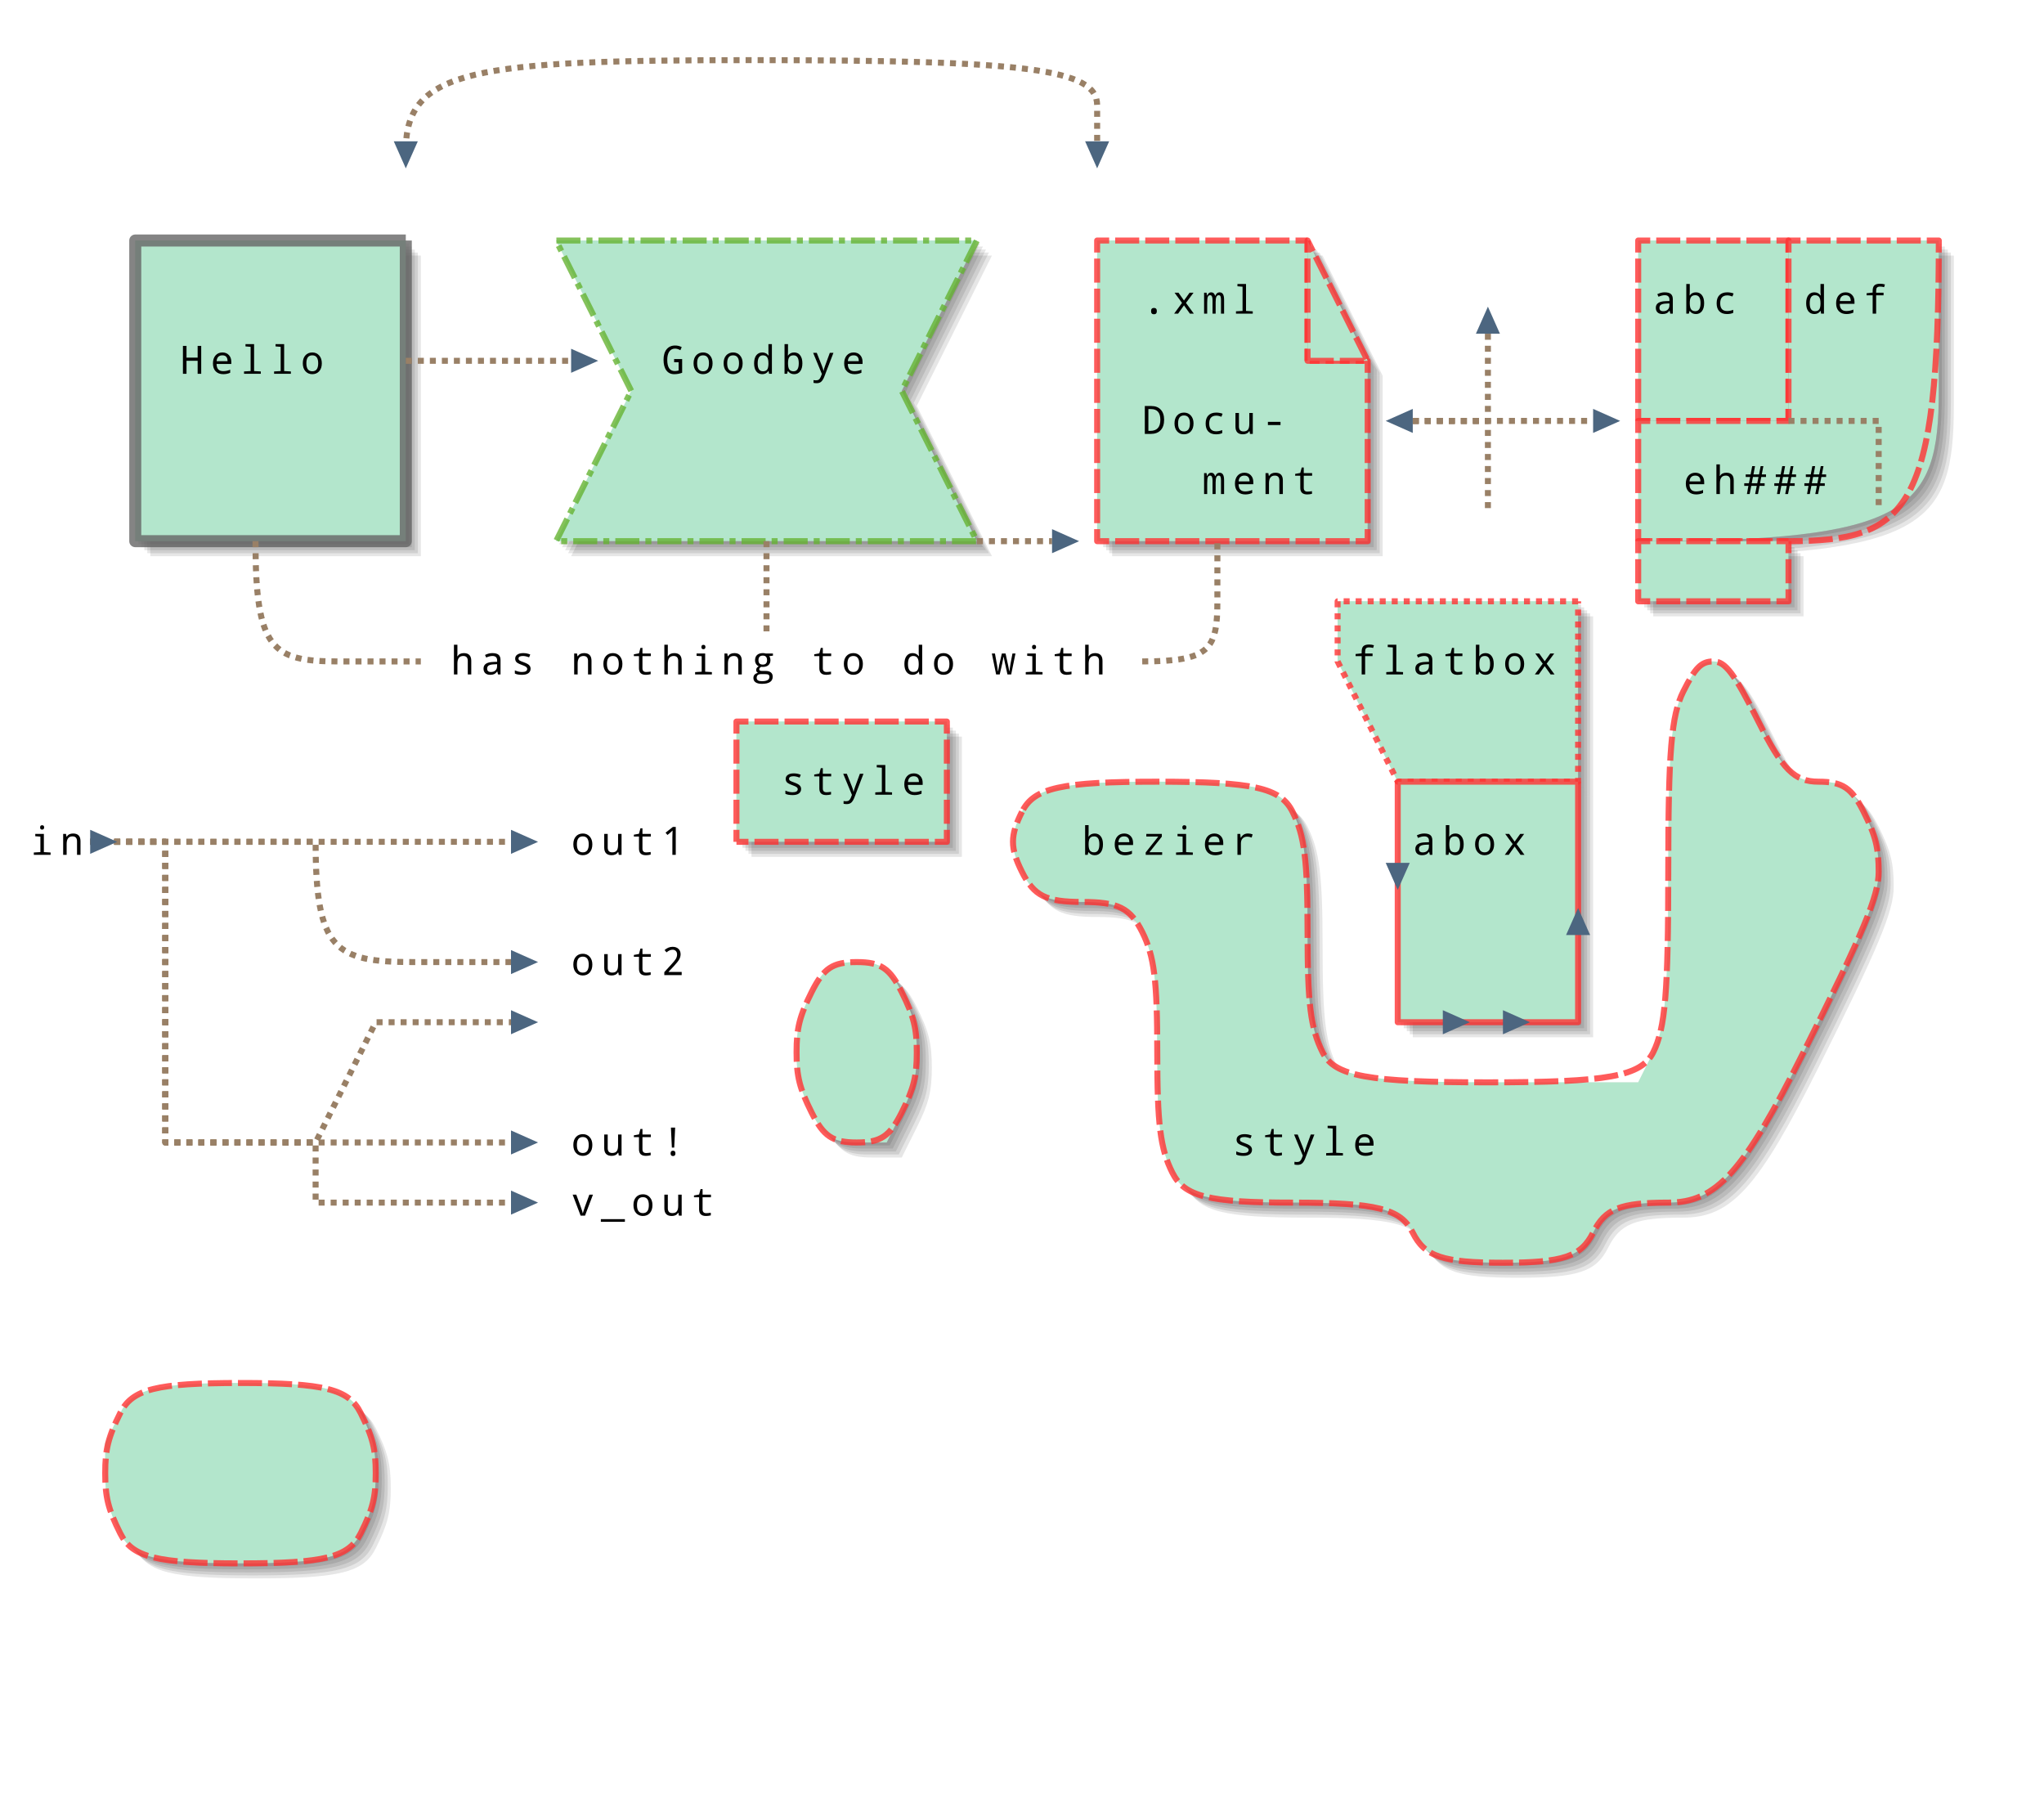 <?xml version="1.0" encoding="UTF-8"?>
<svg xmlns="http://www.w3.org/2000/svg" xmlns:xlink="http://www.w3.org/1999/xlink" width="680pt" height="600pt" viewBox="0 0 680 600" version="1.1">
<defs>
<g>
<symbol overflow="visible" id="glyph0-0">
<path style="stroke:none;" d="M 3.891 -1.906 C 4.535 -1.906 4.859 -1.555 4.859 -0.859 C 4.859 -0.148 4.535 0.203 3.891 0.203 C 3.254 0.203 2.938 -0.148 2.938 -0.859 C 2.938 -1.555 3.254 -1.906 3.891 -1.906 Z M 3.891 -1.906 "/>
</symbol>
<symbol overflow="visible" id="glyph0-1">
<path style="stroke:none;" d="M 3.234 -3.578 L 0.75 -6.969 L 2.062 -6.969 L 3.891 -4.375 L 5.75 -6.969 L 7.062 -6.969 L 4.547 -3.578 L 7.172 0 L 5.859 0 L 3.891 -2.766 L 1.922 0 L 0.609 0 Z M 3.234 -3.578 "/>
</symbol>
<symbol overflow="visible" id="glyph0-2">
<path style="stroke:none;" d="M 6.203 0 L 6.203 -4.484 C 6.203 -5.109 6.145 -5.539 6.031 -5.781 C 5.914 -6.02 5.727 -6.141 5.469 -6.141 C 5.102 -6.141 4.836 -5.961 4.672 -5.609 C 4.504 -5.254 4.422 -4.664 4.422 -3.844 L 4.422 0 L 3.391 0 L 3.391 -4.484 C 3.391 -5.586 3.129 -6.141 2.609 -6.141 C 2.242 -6.141 1.984 -5.969 1.828 -5.625 C 1.68 -5.289 1.609 -4.617 1.609 -3.609 L 1.609 0 L 0.578 0 L 0.578 -6.969 L 1.391 -6.969 L 1.562 -6.031 L 1.625 -6.031 C 1.906 -6.738 2.332 -7.094 2.906 -7.094 C 3.594 -7.094 4.039 -6.707 4.25 -5.938 L 4.297 -5.938 C 4.617 -6.707 5.082 -7.094 5.688 -7.094 C 6.227 -7.094 6.617 -6.895 6.859 -6.5 C 7.109 -6.113 7.234 -5.461 7.234 -4.547 L 7.234 0 Z M 6.203 0 "/>
</symbol>
<symbol overflow="visible" id="glyph0-3">
<path style="stroke:none;" d="M 3.375 -8.969 L 1.672 -9.109 L 1.672 -9.875 L 4.531 -9.875 L 4.531 -0.906 L 6.766 -0.781 L 6.766 0 L 1.188 0 L 1.188 -0.781 L 3.375 -0.906 Z M 3.375 -8.969 "/>
</symbol>
<symbol overflow="visible" id="glyph0-4">
<path style="stroke:none;" d="M 5.688 0 L 5.453 -0.969 L 5.391 -0.969 C 5.066 -0.551 4.734 -0.266 4.391 -0.109 C 4.047 0.047 3.602 0.125 3.062 0.125 C 2.375 0.125 1.832 -0.055 1.438 -0.422 C 1.051 -0.785 0.859 -1.297 0.859 -1.953 C 0.859 -3.359 1.938 -4.094 4.094 -4.156 L 5.391 -4.203 L 5.391 -4.641 C 5.391 -5.641 4.867 -6.141 3.828 -6.141 C 3.211 -6.141 2.52 -5.969 1.75 -5.625 L 1.359 -6.484 C 2.18 -6.891 2.988 -7.094 3.781 -7.094 C 4.738 -7.094 5.43 -6.91 5.859 -6.547 C 6.297 -6.18 6.516 -5.594 6.516 -4.781 L 6.516 0 Z M 5.375 -3.406 L 4.344 -3.359 C 3.508 -3.328 2.922 -3.195 2.578 -2.969 C 2.234 -2.75 2.062 -2.406 2.062 -1.938 C 2.062 -1.188 2.484 -0.812 3.328 -0.812 C 3.953 -0.812 4.445 -0.984 4.812 -1.328 C 5.188 -1.672 5.375 -2.156 5.375 -2.781 Z M 5.375 -3.406 "/>
</symbol>
<symbol overflow="visible" id="glyph0-5">
<path style="stroke:none;" d="M 2.156 -0.875 L 2.078 -0.875 L 1.844 0 L 1 0 L 1 -9.875 L 2.156 -9.875 L 2.156 -7.484 C 2.156 -7.141 2.141 -6.664 2.109 -6.062 L 2.156 -6.062 C 2.613 -6.75 3.297 -7.094 4.203 -7.094 C 5.055 -7.094 5.723 -6.773 6.203 -6.141 C 6.691 -5.516 6.938 -4.633 6.938 -3.5 C 6.938 -2.352 6.691 -1.461 6.203 -0.828 C 5.711 -0.191 5.047 0.125 4.203 0.125 C 3.328 0.125 2.645 -0.207 2.156 -0.875 Z M 2.156 -3.5 C 2.156 -2.539 2.301 -1.852 2.594 -1.438 C 2.895 -1.031 3.363 -0.828 4 -0.828 C 5.156 -0.828 5.734 -1.723 5.734 -3.516 C 5.734 -5.266 5.156 -6.141 4 -6.141 C 3.344 -6.141 2.867 -5.938 2.578 -5.531 C 2.297 -5.133 2.156 -4.457 2.156 -3.5 Z M 2.156 -3.5 "/>
</symbol>
<symbol overflow="visible" id="glyph0-6">
<path style="stroke:none;" d="M 6.734 -6.719 L 6.344 -5.719 C 5.707 -5.957 5.141 -6.078 4.641 -6.078 C 3.066 -6.078 2.281 -5.203 2.281 -3.453 C 2.281 -1.734 3.047 -0.875 4.578 -0.875 C 5.242 -0.875 5.922 -1.008 6.609 -1.281 L 6.609 -0.266 C 6.047 -0.004 5.352 0.125 4.531 0.125 C 3.438 0.125 2.586 -0.18 1.984 -0.797 C 1.391 -1.41 1.094 -2.297 1.094 -3.453 C 1.094 -4.641 1.398 -5.539 2.016 -6.156 C 2.629 -6.781 3.492 -7.094 4.609 -7.094 C 5.359 -7.094 6.066 -6.969 6.734 -6.719 Z M 6.734 -6.719 "/>
</symbol>
<symbol overflow="visible" id="glyph0-7">
<path style="stroke:none;" d="M 5.688 -0.938 L 5.641 -0.938 C 5.16 -0.227 4.477 0.125 3.594 0.125 C 2.75 0.125 2.082 -0.188 1.594 -0.812 C 1.113 -1.445 0.875 -2.332 0.875 -3.469 C 0.875 -4.613 1.113 -5.504 1.594 -6.141 C 2.082 -6.773 2.75 -7.094 3.594 -7.094 C 4.469 -7.094 5.148 -6.754 5.641 -6.078 L 5.719 -6.078 C 5.664 -6.629 5.641 -6.973 5.641 -7.109 L 5.641 -9.875 L 6.797 -9.875 L 6.797 0 L 5.859 0 Z M 5.641 -3.219 L 5.641 -3.469 C 5.641 -4.426 5.492 -5.109 5.203 -5.516 C 4.91 -5.93 4.441 -6.141 3.797 -6.141 C 2.641 -6.141 2.062 -5.242 2.062 -3.453 C 2.062 -1.703 2.645 -0.828 3.812 -0.828 C 4.457 -0.828 4.922 -1.016 5.203 -1.391 C 5.484 -1.766 5.629 -2.375 5.641 -3.219 Z M 5.641 -3.219 "/>
</symbol>
<symbol overflow="visible" id="glyph0-8">
<path style="stroke:none;" d="M 6.953 -3.266 L 2.047 -3.266 C 2.078 -1.672 2.805 -0.875 4.234 -0.875 C 5.055 -0.875 5.836 -1.035 6.578 -1.359 L 6.578 -0.344 C 5.867 -0.031 5.098 0.125 4.266 0.125 C 3.223 0.125 2.391 -0.188 1.766 -0.812 C 1.148 -1.445 0.844 -2.32 0.844 -3.438 C 0.844 -4.562 1.129 -5.453 1.703 -6.109 C 2.273 -6.766 3.039 -7.094 4 -7.094 C 4.895 -7.094 5.609 -6.805 6.141 -6.234 C 6.68 -5.672 6.953 -4.922 6.953 -3.984 Z M 2.062 -4.203 L 5.703 -4.203 C 5.703 -5.492 5.129 -6.141 3.984 -6.141 C 2.816 -6.141 2.176 -5.492 2.062 -4.203 Z M 2.062 -4.203 "/>
</symbol>
<symbol overflow="visible" id="glyph0-9">
<path style="stroke:none;" d="M 6.625 -6.094 L 4.156 -6.094 L 4.156 0 L 3 0 L 3 -6.094 L 0.984 -6.094 L 0.984 -6.797 L 3 -7.016 L 3 -7.625 C 3 -8.438 3.188 -9.023 3.562 -9.391 C 3.945 -9.766 4.582 -9.953 5.469 -9.953 C 6.02 -9.953 6.555 -9.875 7.078 -9.719 L 6.812 -8.812 C 6.375 -8.938 5.938 -9 5.5 -9 C 4.977 -9 4.625 -8.891 4.438 -8.672 C 4.25 -8.461 4.156 -8.113 4.156 -7.625 L 4.156 -6.969 L 6.625 -6.969 Z M 6.625 -6.094 "/>
</symbol>
<symbol overflow="visible" id="glyph0-10">
<path style="stroke:none;" d="M 6.938 0 L 5.75 0 L 5.75 -4.328 L 2.047 -4.328 L 2.047 0 L 0.859 0 L 0.859 -9.281 L 2.047 -9.281 L 2.047 -5.375 L 5.75 -5.375 L 5.75 -9.281 L 6.938 -9.281 Z M 6.938 0 "/>
</symbol>
<symbol overflow="visible" id="glyph0-11">
<path style="stroke:none;" d="M 3.875 0.125 C 2.957 0.125 2.203 -0.203 1.609 -0.859 C 1.023 -1.516 0.734 -2.395 0.734 -3.5 C 0.734 -4.613 1.02 -5.488 1.594 -6.125 C 2.164 -6.77 2.938 -7.094 3.906 -7.094 C 4.832 -7.094 5.586 -6.766 6.172 -6.109 C 6.766 -5.453 7.062 -4.582 7.062 -3.5 C 7.062 -2.375 6.77 -1.488 6.188 -0.844 C 5.602 -0.195 4.832 0.125 3.875 0.125 Z M 3.891 -0.828 C 5.203 -0.828 5.859 -1.719 5.859 -3.5 C 5.859 -5.258 5.203 -6.141 3.891 -6.141 C 2.578 -6.141 1.922 -5.258 1.922 -3.5 C 1.922 -1.719 2.578 -0.828 3.891 -0.828 Z M 3.891 -0.828 "/>
</symbol>
<symbol overflow="visible" id="glyph0-12">
<path style="stroke:none;" d="M 4.266 -4.906 L 6.938 -4.906 L 6.938 -0.344 C 6.113 -0.031 5.227 0.125 4.281 0.125 C 3.164 0.125 2.297 -0.297 1.672 -1.141 C 1.055 -1.984 0.75 -3.156 0.75 -4.656 C 0.75 -6.133 1.086 -7.297 1.766 -8.141 C 2.453 -8.984 3.398 -9.406 4.609 -9.406 C 5.422 -9.406 6.148 -9.227 6.797 -8.875 L 6.344 -7.844 C 5.727 -8.195 5.133 -8.375 4.562 -8.375 C 3.75 -8.375 3.113 -8.047 2.656 -7.391 C 2.207 -6.734 1.984 -5.816 1.984 -4.641 C 1.984 -2.148 2.816 -0.906 4.484 -0.906 C 4.898 -0.906 5.328 -0.969 5.766 -1.094 L 5.766 -3.859 L 4.266 -3.859 Z M 4.266 -4.906 "/>
</symbol>
<symbol overflow="visible" id="glyph0-13">
<path style="stroke:none;" d="M 0.516 -6.969 L 1.719 -6.969 L 3.375 -2.812 C 3.719 -1.945 3.906 -1.336 3.938 -0.984 L 3.984 -0.984 C 4.078 -1.453 4.266 -2.066 4.547 -2.828 L 6.062 -6.969 L 7.266 -6.969 L 4.25 0.906 C 3.969 1.645 3.641 2.195 3.266 2.562 C 2.891 2.938 2.367 3.125 1.703 3.125 C 1.336 3.125 0.984 3.086 0.641 3.016 L 0.641 2.094 C 0.898 2.145 1.188 2.172 1.5 2.172 C 1.906 2.172 2.219 2.082 2.438 1.906 C 2.664 1.738 2.867 1.441 3.047 1.016 L 3.422 0.062 Z M 0.516 -6.969 "/>
</symbol>
<symbol overflow="visible" id="glyph0-14">
<path style="stroke:none;" d="M 0.859 0 L 0.859 -9.281 L 3.031 -9.281 C 4.375 -9.281 5.414 -8.879 6.156 -8.078 C 6.906 -7.273 7.281 -6.16 7.281 -4.734 C 7.281 -3.203 6.891 -2.031 6.109 -1.219 C 5.336 -0.406 4.223 0 2.766 0 Z M 2.047 -8.266 L 2.047 -1.016 L 2.656 -1.016 C 4.906 -1.016 6.031 -2.238 6.031 -4.688 C 6.031 -7.07 4.988 -8.266 2.906 -8.266 Z M 2.047 -8.266 "/>
</symbol>
<symbol overflow="visible" id="glyph0-15">
<path style="stroke:none;" d="M 5.859 0 L 5.688 -0.938 L 5.625 -0.938 C 5.176 -0.227 4.469 0.125 3.5 0.125 C 1.844 0.125 1.016 -0.723 1.016 -2.422 L 1.016 -6.969 L 2.172 -6.969 L 2.172 -2.484 C 2.172 -1.379 2.672 -0.828 3.672 -0.828 C 4.348 -0.828 4.844 -1.02 5.156 -1.406 C 5.469 -1.801 5.625 -2.453 5.625 -3.359 L 5.625 -6.969 L 6.781 -6.969 L 6.781 0 Z M 5.859 0 "/>
</symbol>
<symbol overflow="visible" id="glyph0-16">
<path style="stroke:none;" d="M 1.812 -2.953 L 1.812 -4.016 L 6 -4.016 L 6 -2.953 Z M 1.812 -2.953 "/>
</symbol>
<symbol overflow="visible" id="glyph0-17">
<path style="stroke:none;" d="M 5.625 0 L 5.625 -4.484 C 5.625 -5.586 5.125 -6.141 4.125 -6.141 C 2.82 -6.141 2.172 -5.297 2.172 -3.609 L 2.172 0 L 1.016 0 L 1.016 -6.969 L 1.953 -6.969 L 2.125 -6.031 L 2.188 -6.031 C 2.625 -6.738 3.332 -7.094 4.312 -7.094 C 5.957 -7.094 6.781 -6.242 6.781 -4.547 L 6.781 0 Z M 5.625 0 "/>
</symbol>
<symbol overflow="visible" id="glyph0-18">
<path style="stroke:none;" d="M 6.469 -0.953 L 6.469 -0.078 C 5.926 0.055 5.395 0.125 4.875 0.125 C 3.344 0.125 2.578 -0.602 2.578 -2.062 L 2.578 -6.094 L 0.875 -6.094 L 0.875 -6.703 L 2.578 -7.016 L 3.062 -8.828 L 3.734 -8.828 L 3.734 -6.969 L 6.516 -6.969 L 6.516 -6.094 L 3.734 -6.094 L 3.734 -2.062 C 3.734 -1.227 4.141 -0.812 4.953 -0.812 C 5.348 -0.812 5.852 -0.859 6.469 -0.953 Z M 6.469 -0.953 "/>
</symbol>
<symbol overflow="visible" id="glyph0-19">
<path style="stroke:none;" d="M 5.625 0 L 5.625 -4.484 C 5.625 -5.586 5.125 -6.141 4.125 -6.141 C 2.82 -6.141 2.172 -5.297 2.172 -3.609 L 2.172 0 L 1.016 0 L 1.016 -9.875 L 2.172 -9.875 L 2.172 -6.938 L 2.125 -6.031 L 2.188 -6.031 C 2.625 -6.738 3.332 -7.094 4.312 -7.094 C 5.957 -7.094 6.781 -6.242 6.781 -4.547 L 6.781 0 Z M 5.625 0 "/>
</symbol>
<symbol overflow="visible" id="glyph0-20">
<path style="stroke:none;" d="M 5.938 -5.672 L 5.531 -3.594 L 7.062 -3.594 L 7.062 -2.719 L 5.375 -2.719 L 4.844 0 L 3.906 0 L 4.438 -2.719 L 2.609 -2.719 L 2.078 0 L 1.172 0 L 1.656 -2.719 L 0.281 -2.719 L 0.281 -3.594 L 1.828 -3.594 L 2.25 -5.672 L 0.766 -5.672 L 0.766 -6.531 L 2.406 -6.531 L 2.922 -9.281 L 3.859 -9.281 L 3.344 -6.531 L 5.203 -6.531 L 5.734 -9.281 L 6.641 -9.281 L 6.109 -6.531 L 7.516 -6.531 L 7.516 -5.672 Z M 2.766 -3.594 L 4.609 -3.594 L 5.016 -5.672 L 3.172 -5.672 Z M 2.766 -3.594 "/>
</symbol>
<symbol overflow="visible" id="glyph0-21">
<path style="stroke:none;" d="M 1.281 -0.312 L 1.281 -1.359 C 2.102 -0.992 2.891 -0.812 3.641 -0.812 C 4.805 -0.812 5.391 -1.156 5.391 -1.844 C 5.391 -2.082 5.285 -2.289 5.078 -2.469 C 4.867 -2.656 4.391 -2.883 3.641 -3.156 C 2.648 -3.52 2.023 -3.852 1.766 -4.156 C 1.516 -4.469 1.391 -4.832 1.391 -5.25 C 1.391 -5.82 1.625 -6.27 2.094 -6.594 C 2.57 -6.926 3.227 -7.094 4.062 -7.094 C 4.895 -7.094 5.676 -6.938 6.406 -6.625 L 6.016 -5.688 C 5.242 -5.988 4.57 -6.141 4 -6.141 C 3 -6.141 2.5 -5.859 2.5 -5.297 C 2.5 -5.035 2.602 -4.828 2.812 -4.672 C 3.031 -4.516 3.523 -4.301 4.297 -4.031 C 5.18 -3.707 5.77 -3.383 6.062 -3.062 C 6.363 -2.75 6.516 -2.363 6.516 -1.906 C 6.516 -1.27 6.266 -0.77 5.766 -0.406 C 5.273 -0.051 4.578 0.125 3.672 0.125 C 2.617 0.125 1.82 -0.02 1.281 -0.312 Z M 1.281 -0.312 "/>
</symbol>
<symbol overflow="visible" id="glyph0-22">
<path style="stroke:none;" d="M 4.016 -9.844 C 4.461 -9.844 4.688 -9.598 4.688 -9.109 C 4.688 -8.867 4.617 -8.688 4.484 -8.562 C 4.359 -8.445 4.203 -8.391 4.016 -8.391 C 3.566 -8.391 3.344 -8.629 3.344 -9.109 C 3.344 -9.598 3.566 -9.844 4.016 -9.844 Z M 3.438 -6.062 L 1.734 -6.188 L 1.734 -6.969 L 4.594 -6.969 L 4.594 -0.906 L 6.828 -0.781 L 6.828 0 L 1.25 0 L 1.25 -0.781 L 3.438 -0.906 Z M 3.438 -6.062 "/>
</symbol>
<symbol overflow="visible" id="glyph0-23">
<path style="stroke:none;" d="M 7.141 -6.969 L 7.141 -6.25 L 5.906 -6.078 C 6.176 -5.723 6.312 -5.273 6.312 -4.734 C 6.312 -4.047 6.086 -3.5 5.641 -3.094 C 5.191 -2.695 4.566 -2.5 3.766 -2.5 C 3.523 -2.5 3.344 -2.508 3.219 -2.531 C 2.789 -2.289 2.578 -2.008 2.578 -1.688 C 2.578 -1.332 2.914 -1.156 3.594 -1.156 L 4.781 -1.156 C 5.52 -1.156 6.082 -0.988 6.469 -0.656 C 6.863 -0.332 7.062 0.129 7.062 0.734 C 7.062 2.328 5.863 3.125 3.469 3.125 C 2.551 3.125 1.848 2.953 1.359 2.609 C 0.879 2.266 0.641 1.789 0.641 1.188 C 0.641 0.281 1.148 -0.289 2.172 -0.531 C 1.766 -0.727 1.562 -1.055 1.562 -1.516 C 1.562 -1.984 1.844 -2.391 2.406 -2.734 C 2.031 -2.891 1.734 -3.145 1.516 -3.5 C 1.297 -3.863 1.188 -4.258 1.188 -4.688 C 1.188 -5.457 1.41 -6.051 1.859 -6.469 C 2.316 -6.883 2.961 -7.094 3.797 -7.094 C 4.16 -7.094 4.477 -7.051 4.75 -6.969 Z M 3.766 -3.281 C 4.711 -3.281 5.188 -3.77 5.188 -4.75 C 5.188 -5.758 4.711 -6.266 3.766 -6.266 C 2.805 -6.266 2.328 -5.754 2.328 -4.734 C 2.328 -3.766 2.805 -3.281 3.766 -3.281 Z M 4.391 -0.109 L 3.203 -0.109 C 2.223 -0.109 1.734 0.305 1.734 1.141 C 1.734 1.879 2.305 2.25 3.453 2.25 C 5.129 2.25 5.969 1.773 5.969 0.828 C 5.969 0.453 5.859 0.203 5.641 0.078 C 5.43 -0.047 5.016 -0.109 4.391 -0.109 Z M 4.391 -0.109 "/>
</symbol>
<symbol overflow="visible" id="glyph0-24">
<path style="stroke:none;" d="M 5.156 0 L 4.328 -3.781 L 3.891 -5.875 L 3.859 -5.875 L 3.453 -3.766 L 2.594 0 L 1.391 0 L -0.031 -6.969 L 1 -6.969 L 1.625 -3.516 C 1.77 -2.734 1.891 -1.906 1.984 -1.031 L 2.031 -1.031 C 2.156 -1.812 2.297 -2.566 2.453 -3.297 L 3.297 -6.969 L 4.531 -6.969 L 5.328 -3.297 C 5.516 -2.473 5.656 -1.719 5.75 -1.031 L 5.797 -1.031 C 5.93 -2.051 6.055 -2.879 6.172 -3.516 L 6.828 -6.969 L 7.828 -6.969 L 6.406 0 Z M 5.156 0 "/>
</symbol>
<symbol overflow="visible" id="glyph0-25">
<path style="stroke:none;" d="M 4.812 0 L 3.688 0 L 3.688 -5.797 C 3.688 -6.305 3.707 -7.07 3.75 -8.094 C 3.582 -7.906 3.328 -7.664 2.984 -7.375 L 2.047 -6.609 L 1.422 -7.375 L 3.859 -9.281 L 4.812 -9.281 Z M 4.812 0 "/>
</symbol>
<symbol overflow="visible" id="glyph0-26">
<path style="stroke:none;" d="M 6.625 0 L 1.156 0 L 1.156 -0.797 L 5.344 -6.094 L 1.359 -6.094 L 1.359 -6.969 L 6.516 -6.969 L 6.516 -6.047 L 2.406 -0.875 L 6.625 -0.875 Z M 6.625 0 "/>
</symbol>
<symbol overflow="visible" id="glyph0-27">
<path style="stroke:none;" d="M 6.719 -6.812 L 6.406 -5.75 C 5.883 -5.945 5.41 -6.047 4.984 -6.047 C 4.297 -6.047 3.766 -5.848 3.391 -5.453 C 3.016 -5.066 2.828 -4.504 2.828 -3.766 L 2.828 0 L 1.672 0 L 1.672 -6.969 L 2.609 -6.969 L 2.75 -5.688 L 2.812 -5.688 C 3.125 -6.195 3.461 -6.555 3.828 -6.766 C 4.203 -6.984 4.66 -7.094 5.203 -7.094 C 5.703 -7.094 6.207 -7 6.719 -6.812 Z M 6.719 -6.812 "/>
</symbol>
<symbol overflow="visible" id="glyph0-28">
<path style="stroke:none;" d="M 6.781 0 L 1 0 L 1 -0.984 L 3.219 -3.406 C 4.051 -4.312 4.598 -4.984 4.859 -5.422 C 5.117 -5.867 5.25 -6.359 5.25 -6.891 C 5.25 -7.367 5.113 -7.742 4.844 -8.016 C 4.57 -8.297 4.211 -8.438 3.766 -8.438 C 3.086 -8.438 2.41 -8.145 1.734 -7.562 L 1.094 -8.328 C 1.906 -9.047 2.797 -9.406 3.766 -9.406 C 4.586 -9.406 5.234 -9.18 5.703 -8.734 C 6.18 -8.285 6.422 -7.688 6.422 -6.938 C 6.422 -6.426 6.297 -5.906 6.047 -5.375 C 5.797 -4.852 5.18 -4.062 4.203 -3 L 2.422 -1.109 L 2.422 -1.047 L 6.781 -1.047 Z M 6.781 0 "/>
</symbol>
<symbol overflow="visible" id="glyph0-29">
<path style="stroke:none;" d="M 4.297 -2.625 L 3.516 -2.625 L 3.203 -9.281 L 4.609 -9.281 Z M 3.891 -1.594 C 4.43 -1.594 4.703 -1.297 4.703 -0.703 C 4.703 -0.109 4.43 0.188 3.891 0.188 C 3.359 0.188 3.094 -0.109 3.094 -0.703 C 3.094 -1.297 3.359 -1.594 3.891 -1.594 Z M 3.891 -1.594 "/>
</symbol>
<symbol overflow="visible" id="glyph0-30">
<path style="stroke:none;" d="M 3.156 0 L 0.516 -6.969 L 1.719 -6.969 L 3.234 -2.828 C 3.598 -1.848 3.812 -1.16 3.875 -0.766 L 3.906 -0.766 C 3.938 -0.953 4.148 -1.641 4.547 -2.828 L 6.062 -6.969 L 7.266 -6.969 L 4.625 0 Z M 3.156 0 "/>
</symbol>
<symbol overflow="visible" id="glyph0-31">
<path style="stroke:none;" d="M 7.891 2.062 L -0.109 2.062 L -0.109 1.172 L 7.891 1.172 Z M 7.891 2.062 "/>
</symbol>
</g>
</defs>
<g id="surface1">
<rect x="0" y="0" width="680" height="600" style="fill:rgb(100%,100%,100%);fill-opacity:1;stroke:none;"/>
<path style=" stroke:none;fill-rule:nonzero;fill:rgb(0%,0%,0%);fill-opacity:0.1;" d="M 35 480 C 35 480 36 478 40 470 C 44 462 52 460 80 460 C 108 460 116 462 120 470 C 124 478 125 482 125 490 C 125 498 124 502 120 510 C 116 518 108 520 80 520 C 52 520 44 518 40 510 C 36 502 35 498 35 490 C 35 482 35 480 35 480 C 35 480 36 478 40 470 "/>
<path style=" stroke:none;fill-rule:nonzero;fill:rgb(0%,0%,0%);fill-opacity:0.1;" d="M 36 481 C 36 481 37 479 41 471 C 45 463 53 461 81 461 C 109 461 117 463 121 471 C 125 479 126 483 126 491 C 126 499 125 503 121 511 C 117 519 109 521 81 521 C 53 521 45 519 41 511 C 37 503 36 499 36 491 C 36 483 36 481 36 481 C 36 481 37 479 41 471 "/>
<path style=" stroke:none;fill-rule:nonzero;fill:rgb(0%,0%,0%);fill-opacity:0.1;" d="M 37 482 C 37 482 38 480 42 472 C 46 464 54 462 82 462 C 110 462 118 464 122 472 C 126 480 127 484 127 492 C 127 500 126 504 122 512 C 118 520 110 522 82 522 C 54 522 46 520 42 512 C 38 504 37 500 37 492 C 37 484 37 482 37 482 C 37 482 38 480 42 472 "/>
<path style=" stroke:none;fill-rule:nonzero;fill:rgb(0%,0%,0%);fill-opacity:0.1;" d="M 38 483 C 38 483 39 481 43 473 C 47 465 55 463 83 463 C 111 463 119 465 123 473 C 127 481 128 485 128 493 C 128 501 127 505 123 513 C 119 521 111 523 83 523 C 55 523 47 521 43 513 C 39 505 38 501 38 493 C 38 485 38 483 38 483 C 38 483 39 481 43 473 "/>
<path style=" stroke:none;fill-rule:nonzero;fill:rgb(0%,0%,0%);fill-opacity:0.1;" d="M 39 484 C 39 484 40 482 44 474 C 48 466 56 464 84 464 C 112 464 120 466 124 474 C 128 482 129 486 129 494 C 129 502 128 506 124 514 C 120 522 112 524 84 524 C 56 524 48 522 44 514 C 40 506 39 502 39 494 C 39 486 39 484 39 484 C 39 484 40 482 44 474 "/>
<path style=" stroke:none;fill-rule:nonzero;fill:rgb(0%,0%,0%);fill-opacity:0.1;" d="M 40 485 C 40 485 41 483 45 475 C 49 467 57 465 85 465 C 113 465 121 467 125 475 C 129 483 130 487 130 495 C 130 503 129 507 125 515 C 121 523 113 525 85 525 C 57 525 49 523 45 515 C 41 507 40 503 40 495 C 40 487 40 485 40 485 C 40 485 41 483 45 475 "/>
<path style=" stroke:none;fill-rule:nonzero;fill:rgb(0%,0%,0%);fill-opacity:0.1;" d="M 45 180 L 135 180 L 135 80 L 45 80 L 45 180 "/>
<path style=" stroke:none;fill-rule:nonzero;fill:rgb(0%,0%,0%);fill-opacity:0.1;" d="M 46 181 L 136 181 L 136 81 L 46 81 L 46 181 "/>
<path style=" stroke:none;fill-rule:nonzero;fill:rgb(0%,0%,0%);fill-opacity:0.1;" d="M 47 182 L 137 182 L 137 82 L 47 82 L 47 182 "/>
<path style=" stroke:none;fill-rule:nonzero;fill:rgb(0%,0%,0%);fill-opacity:0.1;" d="M 48 183 L 138 183 L 138 83 L 48 83 L 48 183 "/>
<path style=" stroke:none;fill-rule:nonzero;fill:rgb(0%,0%,0%);fill-opacity:0.1;" d="M 49 184 L 139 184 L 139 84 L 49 84 L 49 184 "/>
<path style=" stroke:none;fill-rule:nonzero;fill:rgb(0%,0%,0%);fill-opacity:0.1;" d="M 50 185 L 140 185 L 140 85 L 50 85 L 50 185 "/>
<path style=" stroke:none;fill-rule:nonzero;fill:rgb(0%,0%,0%);fill-opacity:0.1;" d="M 185 180 L 325 180 L 300 130 L 325 80 L 185 80 L 210 130 L 185 180 "/>
<path style=" stroke:none;fill-rule:nonzero;fill:rgb(0%,0%,0%);fill-opacity:0.1;" d="M 186 181 L 326 181 L 301 131 L 326 81 L 186 81 L 211 131 L 186 181 "/>
<path style=" stroke:none;fill-rule:nonzero;fill:rgb(0%,0%,0%);fill-opacity:0.1;" d="M 187 182 L 327 182 L 302 132 L 327 82 L 187 82 L 212 132 L 187 182 "/>
<path style=" stroke:none;fill-rule:nonzero;fill:rgb(0%,0%,0%);fill-opacity:0.1;" d="M 188 183 L 328 183 L 303 133 L 328 83 L 188 83 L 213 133 L 188 183 "/>
<path style=" stroke:none;fill-rule:nonzero;fill:rgb(0%,0%,0%);fill-opacity:0.1;" d="M 189 184 L 329 184 L 304 134 L 329 84 L 189 84 L 214 134 L 189 184 "/>
<path style=" stroke:none;fill-rule:nonzero;fill:rgb(0%,0%,0%);fill-opacity:0.1;" d="M 190 185 L 330 185 L 305 135 L 330 85 L 190 85 L 215 135 L 190 185 "/>
<path style=" stroke:none;fill-rule:nonzero;fill:rgb(0%,0%,0%);fill-opacity:0.1;" d="M 245 240 L 245 280 L 315 280 L 315 240 L 245 240 "/>
<path style=" stroke:none;fill-rule:nonzero;fill:rgb(0%,0%,0%);fill-opacity:0.1;" d="M 246 241 L 246 281 L 316 281 L 316 241 L 246 241 "/>
<path style=" stroke:none;fill-rule:nonzero;fill:rgb(0%,0%,0%);fill-opacity:0.1;" d="M 247 242 L 247 282 L 317 282 L 317 242 L 247 242 "/>
<path style=" stroke:none;fill-rule:nonzero;fill:rgb(0%,0%,0%);fill-opacity:0.1;" d="M 248 243 L 248 283 L 318 283 L 318 243 L 248 243 "/>
<path style=" stroke:none;fill-rule:nonzero;fill:rgb(0%,0%,0%);fill-opacity:0.1;" d="M 249 244 L 249 284 L 319 284 L 319 244 L 249 244 "/>
<path style=" stroke:none;fill-rule:nonzero;fill:rgb(0%,0%,0%);fill-opacity:0.1;" d="M 250 245 L 250 285 L 320 285 L 320 245 L 250 245 "/>
<path style=" stroke:none;fill-rule:nonzero;fill:rgb(0%,0%,0%);fill-opacity:0.1;" d="M 295 380 C 295 380 293 380 285 380 C 277 380 274 378 270 370 C 266 362 265 358 265 350 C 265 342 266 338 270 330 C 274 322 277 320 285 320 C 293 320 296 322 300 330 C 304 338 305 342 305 350 C 305 358 304 362 300 370 C 296 378 295 380 295 380 C 295 380 293 380 285 380 "/>
<path style=" stroke:none;fill-rule:nonzero;fill:rgb(0%,0%,0%);fill-opacity:0.1;" d="M 296 381 C 296 381 294 381 286 381 C 278 381 275 379 271 371 C 267 363 266 359 266 351 C 266 343 267 339 271 331 C 275 323 278 321 286 321 C 294 321 297 323 301 331 C 305 339 306 343 306 351 C 306 359 305 363 301 371 C 297 379 296 381 296 381 C 296 381 294 381 286 381 "/>
<path style=" stroke:none;fill-rule:nonzero;fill:rgb(0%,0%,0%);fill-opacity:0.1;" d="M 297 382 C 297 382 295 382 287 382 C 279 382 276 380 272 372 C 268 364 267 360 267 352 C 267 344 268 340 272 332 C 276 324 279 322 287 322 C 295 322 298 324 302 332 C 306 340 307 344 307 352 C 307 360 306 364 302 372 C 298 380 297 382 297 382 C 297 382 295 382 287 382 "/>
<path style=" stroke:none;fill-rule:nonzero;fill:rgb(0%,0%,0%);fill-opacity:0.1;" d="M 298 383 C 298 383 296 383 288 383 C 280 383 277 381 273 373 C 269 365 268 361 268 353 C 268 345 269 341 273 333 C 277 325 280 323 288 323 C 296 323 299 325 303 333 C 307 341 308 345 308 353 C 308 361 307 365 303 373 C 299 381 298 383 298 383 C 298 383 296 383 288 383 "/>
<path style=" stroke:none;fill-rule:nonzero;fill:rgb(0%,0%,0%);fill-opacity:0.1;" d="M 299 384 C 299 384 297 384 289 384 C 281 384 278 382 274 374 C 270 366 269 362 269 354 C 269 346 270 342 274 334 C 278 326 281 324 289 324 C 297 324 300 326 304 334 C 308 342 309 346 309 354 C 309 362 308 366 304 374 C 300 382 299 384 299 384 C 299 384 297 384 289 384 "/>
<path style=" stroke:none;fill-rule:nonzero;fill:rgb(0%,0%,0%);fill-opacity:0.1;" d="M 300 385 C 300 385 298 385 290 385 C 282 385 279 383 275 375 C 271 367 270 363 270 355 C 270 347 271 343 275 335 C 279 327 282 325 290 325 C 298 325 301 327 305 335 C 309 343 310 347 310 355 C 310 363 309 367 305 375 C 301 383 300 385 300 385 C 300 385 298 385 290 385 "/>
<path style=" stroke:none;fill-rule:nonzero;fill:rgb(0%,0%,0%);fill-opacity:0.1;" d="M 545 360 C 545 360 535 360 495 360 C 455 360 444 358 440 350 C 436 342 435 334 435 310 C 435 286 434 278 430 270 C 426 262 417 260 385 260 C 353 260 344 262 340 270 C 336 278 336 282 340 290 C 344 298 348 300 360 300 C 372 300 376 302 380 310 C 384 318 385 326 385 350 C 385 374 386 382 390 390 C 394 398 402 400 430 400 C 458 400 466 402 470 410 C 474 418 480 420 500 420 C 520 420 526 418 530 410 C 534 402 539 400 555 400 C 571 400 580 390 600 350 C 620 310 625 298 625 290 C 625 282 624 278 620 270 C 616 262 613 260 605 260 C 597 260 593 256 585 240 C 577 224 574 220 570 220 C 566 220 564 222 560 230 C 556 238 555 250 555 290 C 555 330 554 342 550 350 C 546 358 545 360 545 360 C 545 360 535 360 495 360 "/>
<path style=" stroke:none;fill-rule:nonzero;fill:rgb(0%,0%,0%);fill-opacity:0.1;" d="M 546 361 C 546 361 536 361 496 361 C 456 361 445 359 441 351 C 437 343 436 335 436 311 C 436 287 435 279 431 271 C 427 263 418 261 386 261 C 354 261 345 263 341 271 C 337 279 337 283 341 291 C 345 299 349 301 361 301 C 373 301 377 303 381 311 C 385 319 386 327 386 351 C 386 375 387 383 391 391 C 395 399 403 401 431 401 C 459 401 467 403 471 411 C 475 419 481 421 501 421 C 521 421 527 419 531 411 C 535 403 540 401 556 401 C 572 401 581 391 601 351 C 621 311 626 299 626 291 C 626 283 625 279 621 271 C 617 263 614 261 606 261 C 598 261 594 257 586 241 C 578 225 575 221 571 221 C 567 221 565 223 561 231 C 557 239 556 251 556 291 C 556 331 555 343 551 351 C 547 359 546 361 546 361 C 546 361 536 361 496 361 "/>
<path style=" stroke:none;fill-rule:nonzero;fill:rgb(0%,0%,0%);fill-opacity:0.1;" d="M 547 362 C 547 362 537 362 497 362 C 457 362 446 360 442 352 C 438 344 437 336 437 312 C 437 288 436 280 432 272 C 428 264 419 262 387 262 C 355 262 346 264 342 272 C 338 280 338 284 342 292 C 346 300 350 302 362 302 C 374 302 378 304 382 312 C 386 320 387 328 387 352 C 387 376 388 384 392 392 C 396 400 404 402 432 402 C 460 402 468 404 472 412 C 476 420 482 422 502 422 C 522 422 528 420 532 412 C 536 404 541 402 557 402 C 573 402 582 392 602 352 C 622 312 627 300 627 292 C 627 284 626 280 622 272 C 618 264 615 262 607 262 C 599 262 595 258 587 242 C 579 226 576 222 572 222 C 568 222 566 224 562 232 C 558 240 557 252 557 292 C 557 332 556 344 552 352 C 548 360 547 362 547 362 C 547 362 537 362 497 362 "/>
<path style=" stroke:none;fill-rule:nonzero;fill:rgb(0%,0%,0%);fill-opacity:0.1;" d="M 548 363 C 548 363 538 363 498 363 C 458 363 447 361 443 353 C 439 345 438 337 438 313 C 438 289 437 281 433 273 C 429 265 420 263 388 263 C 356 263 347 265 343 273 C 339 281 339 285 343 293 C 347 301 351 303 363 303 C 375 303 379 305 383 313 C 387 321 388 329 388 353 C 388 377 389 385 393 393 C 397 401 405 403 433 403 C 461 403 469 405 473 413 C 477 421 483 423 503 423 C 523 423 529 421 533 413 C 537 405 542 403 558 403 C 574 403 583 393 603 353 C 623 313 628 301 628 293 C 628 285 627 281 623 273 C 619 265 616 263 608 263 C 600 263 596 259 588 243 C 580 227 577 223 573 223 C 569 223 567 225 563 233 C 559 241 558 253 558 293 C 558 333 557 345 553 353 C 549 361 548 363 548 363 C 548 363 538 363 498 363 "/>
<path style=" stroke:none;fill-rule:nonzero;fill:rgb(0%,0%,0%);fill-opacity:0.1;" d="M 549 364 C 549 364 539 364 499 364 C 459 364 448 362 444 354 C 440 346 439 338 439 314 C 439 290 438 282 434 274 C 430 266 421 264 389 264 C 357 264 348 266 344 274 C 340 282 340 286 344 294 C 348 302 352 304 364 304 C 376 304 380 306 384 314 C 388 322 389 330 389 354 C 389 378 390 386 394 394 C 398 402 406 404 434 404 C 462 404 470 406 474 414 C 478 422 484 424 504 424 C 524 424 530 422 534 414 C 538 406 543 404 559 404 C 575 404 584 394 604 354 C 624 314 629 302 629 294 C 629 286 628 282 624 274 C 620 266 617 264 609 264 C 601 264 597 260 589 244 C 581 228 578 224 574 224 C 570 224 568 226 564 234 C 560 242 559 254 559 294 C 559 334 558 346 554 354 C 550 362 549 364 549 364 C 549 364 539 364 499 364 "/>
<path style=" stroke:none;fill-rule:nonzero;fill:rgb(0%,0%,0%);fill-opacity:0.1;" d="M 550 365 C 550 365 540 365 500 365 C 460 365 449 363 445 355 C 441 347 440 339 440 315 C 440 291 439 283 435 275 C 431 267 422 265 390 265 C 358 265 349 267 345 275 C 341 283 341 287 345 295 C 349 303 353 305 365 305 C 377 305 381 307 385 315 C 389 323 390 331 390 355 C 390 379 391 387 395 395 C 399 403 407 405 435 405 C 463 405 471 407 475 415 C 479 423 485 425 505 425 C 525 425 531 423 535 415 C 539 407 544 405 560 405 C 576 405 585 395 605 355 C 625 315 630 303 630 295 C 630 287 629 283 625 275 C 621 267 618 265 610 265 C 602 265 598 261 590 245 C 582 229 579 225 575 225 C 571 225 569 227 565 235 C 561 243 560 255 560 295 C 560 335 559 347 555 355 C 551 363 550 365 550 365 C 550 365 540 365 500 365 "/>
<path style=" stroke:none;fill-rule:nonzero;fill:rgb(0%,0%,0%);fill-opacity:0.1;" d="M 365 80 L 435 80 L 435 120 L 455 120 L 455 180 L 365 180 L 365 80 "/>
<path style=" stroke:none;fill-rule:nonzero;fill:rgb(0%,0%,0%);fill-opacity:0.1;" d="M 366 81 L 436 81 L 436 121 L 456 121 L 456 181 L 366 181 L 366 81 "/>
<path style=" stroke:none;fill-rule:nonzero;fill:rgb(0%,0%,0%);fill-opacity:0.1;" d="M 367 82 L 437 82 L 437 122 L 457 122 L 457 182 L 367 182 L 367 82 "/>
<path style=" stroke:none;fill-rule:nonzero;fill:rgb(0%,0%,0%);fill-opacity:0.1;" d="M 368 83 L 438 83 L 438 123 L 458 123 L 458 183 L 368 183 L 368 83 "/>
<path style=" stroke:none;fill-rule:nonzero;fill:rgb(0%,0%,0%);fill-opacity:0.1;" d="M 369 84 L 439 84 L 439 124 L 459 124 L 459 184 L 369 184 L 369 84 "/>
<path style=" stroke:none;fill-rule:nonzero;fill:rgb(0%,0%,0%);fill-opacity:0.1;" d="M 370 85 L 440 85 L 440 125 L 460 125 L 460 185 L 370 185 L 370 85 "/>
<path style=" stroke:none;fill-rule:nonzero;fill:rgb(0%,0%,0%);fill-opacity:0.1;" d="M 435 120 L 455 120 L 435 80 L 435 120 "/>
<path style=" stroke:none;fill-rule:nonzero;fill:rgb(0%,0%,0%);fill-opacity:0.1;" d="M 436 121 L 456 121 L 436 81 L 436 121 "/>
<path style=" stroke:none;fill-rule:nonzero;fill:rgb(0%,0%,0%);fill-opacity:0.1;" d="M 437 122 L 457 122 L 437 82 L 437 122 "/>
<path style=" stroke:none;fill-rule:nonzero;fill:rgb(0%,0%,0%);fill-opacity:0.1;" d="M 438 123 L 458 123 L 438 83 L 438 123 "/>
<path style=" stroke:none;fill-rule:nonzero;fill:rgb(0%,0%,0%);fill-opacity:0.1;" d="M 439 124 L 459 124 L 439 84 L 439 124 "/>
<path style=" stroke:none;fill-rule:nonzero;fill:rgb(0%,0%,0%);fill-opacity:0.1;" d="M 440 125 L 460 125 L 440 85 L 440 125 "/>
<path style=" stroke:none;fill-rule:nonzero;fill:rgb(0%,0%,0%);fill-opacity:0.1;" d="M 445 200 L 525 200 L 525 260 L 465 260 L 445 220 L 445 200 "/>
<path style=" stroke:none;fill-rule:nonzero;fill:rgb(0%,0%,0%);fill-opacity:0.1;" d="M 446 201 L 526 201 L 526 261 L 466 261 L 446 221 L 446 201 "/>
<path style=" stroke:none;fill-rule:nonzero;fill:rgb(0%,0%,0%);fill-opacity:0.1;" d="M 447 202 L 527 202 L 527 262 L 467 262 L 447 222 L 447 202 "/>
<path style=" stroke:none;fill-rule:nonzero;fill:rgb(0%,0%,0%);fill-opacity:0.1;" d="M 448 203 L 528 203 L 528 263 L 468 263 L 448 223 L 448 203 "/>
<path style=" stroke:none;fill-rule:nonzero;fill:rgb(0%,0%,0%);fill-opacity:0.1;" d="M 449 204 L 529 204 L 529 264 L 469 264 L 449 224 L 449 204 "/>
<path style=" stroke:none;fill-rule:nonzero;fill:rgb(0%,0%,0%);fill-opacity:0.1;" d="M 450 205 L 530 205 L 530 265 L 470 265 L 450 225 L 450 205 "/>
<path style=" stroke:none;fill-rule:nonzero;fill:rgb(0%,0%,0%);fill-opacity:0.1;" d="M 525 340 L 525 260 L 465 260 L 465 340 L 525 340 "/>
<path style=" stroke:none;fill-rule:nonzero;fill:rgb(0%,0%,0%);fill-opacity:0.1;" d="M 526 341 L 526 261 L 466 261 L 466 341 L 526 341 "/>
<path style=" stroke:none;fill-rule:nonzero;fill:rgb(0%,0%,0%);fill-opacity:0.1;" d="M 527 342 L 527 262 L 467 262 L 467 342 L 527 342 "/>
<path style=" stroke:none;fill-rule:nonzero;fill:rgb(0%,0%,0%);fill-opacity:0.1;" d="M 528 343 L 528 263 L 468 263 L 468 343 L 528 343 "/>
<path style=" stroke:none;fill-rule:nonzero;fill:rgb(0%,0%,0%);fill-opacity:0.1;" d="M 529 344 L 529 264 L 469 264 L 469 344 L 529 344 "/>
<path style=" stroke:none;fill-rule:nonzero;fill:rgb(0%,0%,0%);fill-opacity:0.1;" d="M 530 345 L 530 265 L 470 265 L 470 345 L 530 345 "/>
<path style=" stroke:none;fill-rule:nonzero;fill:rgb(0%,0%,0%);fill-opacity:0.1;" d="M 545 80 L 545 140 L 595 140 L 595 80 L 545 80 "/>
<path style=" stroke:none;fill-rule:nonzero;fill:rgb(0%,0%,0%);fill-opacity:0.1;" d="M 546 81 L 546 141 L 596 141 L 596 81 L 546 81 "/>
<path style=" stroke:none;fill-rule:nonzero;fill:rgb(0%,0%,0%);fill-opacity:0.1;" d="M 547 82 L 547 142 L 597 142 L 597 82 L 547 82 "/>
<path style=" stroke:none;fill-rule:nonzero;fill:rgb(0%,0%,0%);fill-opacity:0.1;" d="M 548 83 L 548 143 L 598 143 L 598 83 L 548 83 "/>
<path style=" stroke:none;fill-rule:nonzero;fill:rgb(0%,0%,0%);fill-opacity:0.1;" d="M 549 84 L 549 144 L 599 144 L 599 84 L 549 84 "/>
<path style=" stroke:none;fill-rule:nonzero;fill:rgb(0%,0%,0%);fill-opacity:0.1;" d="M 550 85 L 550 145 L 600 145 L 600 85 L 550 85 "/>
<path style=" stroke:none;fill-rule:nonzero;fill:rgb(0%,0%,0%);fill-opacity:0.1;" d="M 645 80 L 595 80 L 595 140 L 545 140 L 545 180 C 635 180 645 170 645 130 L 645 80 "/>
<path style=" stroke:none;fill-rule:nonzero;fill:rgb(0%,0%,0%);fill-opacity:0.1;" d="M 646 81 L 596 81 L 596 141 L 546 141 L 546 181 C 636 181 646 171 646 131 L 646 81 "/>
<path style=" stroke:none;fill-rule:nonzero;fill:rgb(0%,0%,0%);fill-opacity:0.1;" d="M 647 82 L 597 82 L 597 142 L 547 142 L 547 182 C 637 182 647 172 647 132 L 647 82 "/>
<path style=" stroke:none;fill-rule:nonzero;fill:rgb(0%,0%,0%);fill-opacity:0.1;" d="M 648 83 L 598 83 L 598 143 L 548 143 L 548 183 C 638 183 648 173 648 133 L 648 83 "/>
<path style=" stroke:none;fill-rule:nonzero;fill:rgb(0%,0%,0%);fill-opacity:0.1;" d="M 649 84 L 599 84 L 599 144 L 549 144 L 549 184 C 639 184 649 174 649 134 L 649 84 "/>
<path style=" stroke:none;fill-rule:nonzero;fill:rgb(0%,0%,0%);fill-opacity:0.1;" d="M 650 85 L 600 85 L 600 145 L 550 145 L 550 185 C 640 185 650 175 650 135 L 650 85 "/>
<path style=" stroke:none;fill-rule:nonzero;fill:rgb(0%,0%,0%);fill-opacity:0.1;" d="M 595 200 L 545 200 L 545 180 L 595 180 L 595 200 "/>
<path style=" stroke:none;fill-rule:nonzero;fill:rgb(0%,0%,0%);fill-opacity:0.1;" d="M 596 201 L 546 201 L 546 181 L 596 181 L 596 201 "/>
<path style=" stroke:none;fill-rule:nonzero;fill:rgb(0%,0%,0%);fill-opacity:0.1;" d="M 597 202 L 547 202 L 547 182 L 597 182 L 597 202 "/>
<path style=" stroke:none;fill-rule:nonzero;fill:rgb(0%,0%,0%);fill-opacity:0.1;" d="M 598 203 L 548 203 L 548 183 L 598 183 L 598 203 "/>
<path style=" stroke:none;fill-rule:nonzero;fill:rgb(0%,0%,0%);fill-opacity:0.1;" d="M 599 204 L 549 204 L 549 184 L 599 184 L 599 204 "/>
<path style=" stroke:none;fill-rule:nonzero;fill:rgb(0%,0%,0%);fill-opacity:0.1;" d="M 600 205 L 550 205 L 550 185 L 600 185 L 600 205 "/>
<path style=" stroke:none;fill-rule:nonzero;fill:rgb(70%,90%,80%);fill-opacity:1;" d="M 35 480 C 35 480 36 478 40 470 C 44 462 52 460 80 460 C 108 460 116 462 120 470 C 124 478 125 482 125 490 C 125 498 124 502 120 510 C 116 518 108 520 80 520 C 52 520 44 518 40 510 C 36 502 35 498 35 490 C 35 482 35 480 35 480 C 35 480 36 478 40 470 "/>
<path style="fill:none;stroke-width:2;stroke-linecap:butt;stroke-linejoin:round;stroke:rgb(100%,20%,20%);stroke-opacity:0.8;stroke-dasharray:8,2;stroke-dashoffset:4;stroke-miterlimit:10;" d="M 30 460 C 26 468 25 472 25 480 C 25 488 26 492 30 500 C 34 508 42 510 70 510 C 98 510 106 508 110 500 C 114 492 115 488 115 480 C 115 472 114 468 110 460 C 106 452 98 450 70 450 C 42 450 34 452 30 460 " transform="matrix(1,0,0,1,10,10)"/>
<path style=" stroke:none;fill-rule:nonzero;fill:rgb(70%,90%,80%);fill-opacity:1;" d="M 45 180 L 135 180 L 135 80 L 45 80 L 45 180 "/>
<path style="fill:none;stroke-width:4;stroke-linecap:butt;stroke-linejoin:round;stroke:rgb(40%,40%,40%);stroke-opacity:0.8;stroke-miterlimit:10;" d="M 125 70 L 35 70 L 35 170 L 125 170 L 125 70 " transform="matrix(1,0,0,1,10,10)"/>
<path style=" stroke:none;fill-rule:nonzero;fill:rgb(70%,90%,80%);fill-opacity:1;" d="M 185 180 L 325 180 L 300 130 L 325 80 L 185 80 L 210 130 L 185 180 "/>
<path style="fill:none;stroke-width:2;stroke-linecap:butt;stroke-linejoin:round;stroke:rgb(40%,70%,20%);stroke-opacity:0.8;stroke-dasharray:8,2,2,2;stroke-miterlimit:10;" d="M 200 120 L 175 70 L 315 70 L 290 120 L 315 170 L 175 170 L 200 120 " transform="matrix(1,0,0,1,10,10)"/>
<path style=" stroke:none;fill-rule:nonzero;fill:rgb(70%,90%,80%);fill-opacity:1;" d="M 245 240 L 245 280 L 315 280 L 315 240 L 245 240 "/>
<path style="fill:none;stroke-width:2;stroke-linecap:butt;stroke-linejoin:round;stroke:rgb(100%,20%,20%);stroke-opacity:0.8;stroke-dasharray:8,2;stroke-dashoffset:4;stroke-miterlimit:10;" d="M 235 270 L 235 230 L 305 230 L 305 270 L 235 270 " transform="matrix(1,0,0,1,10,10)"/>
<path style=" stroke:none;fill-rule:nonzero;fill:rgb(70%,90%,80%);fill-opacity:1;" d="M 295 380 C 295 380 293 380 285 380 C 277 380 274 378 270 370 C 266 362 265 358 265 350 C 265 342 266 338 270 330 C 274 322 277 320 285 320 C 293 320 296 322 300 330 C 304 338 305 342 305 350 C 305 358 304 362 300 370 C 296 378 295 380 295 380 C 295 380 293 380 285 380 "/>
<path style="fill:none;stroke-width:2;stroke-linecap:butt;stroke-linejoin:round;stroke:rgb(100%,20%,20%);stroke-opacity:0.8;stroke-dasharray:8,2;stroke-dashoffset:4;stroke-miterlimit:10;" d="M 260 320 C 256 328 255 332 255 340 C 255 348 256 352 260 360 C 264 368 267 370 275 370 C 283 370 286 368 290 360 C 294 352 295 348 295 340 C 295 332 294 328 290 320 C 286 312 283 310 275 310 C 267 310 264 312 260 320 " transform="matrix(1,0,0,1,10,10)"/>
<path style=" stroke:none;fill-rule:nonzero;fill:rgb(70%,90%,80%);fill-opacity:1;" d="M 545 360 C 545 360 535 360 495 360 C 455 360 444 358 440 350 C 436 342 435 334 435 310 C 435 286 434 278 430 270 C 426 262 417 260 385 260 C 353 260 344 262 340 270 C 336 278 336 282 340 290 C 344 298 348 300 360 300 C 372 300 376 302 380 310 C 384 318 385 326 385 350 C 385 374 386 382 390 390 C 394 398 402 400 430 400 C 458 400 466 402 470 410 C 474 418 480 420 500 420 C 520 420 526 418 530 410 C 534 402 539 400 555 400 C 571 400 580 390 600 350 C 620 310 625 298 625 290 C 625 282 624 278 620 270 C 616 262 613 260 605 260 C 597 260 593 256 585 240 C 577 224 574 220 570 220 C 566 220 564 222 560 230 C 556 238 555 250 555 290 C 555 330 554 342 550 350 C 546 358 545 360 545 360 C 545 360 535 360 495 360 "/>
<path style="fill:none;stroke-width:2;stroke-linecap:butt;stroke-linejoin:round;stroke:rgb(100%,20%,20%);stroke-opacity:0.8;stroke-dasharray:8,2;stroke-dashoffset:4;stroke-miterlimit:10;" d="M 330 260 C 326 268 326 272 330 280 C 334 288 338 290 350 290 C 362 290 366 292 370 300 C 374 308 375 316 375 340 C 375 364 376 372 380 380 C 384 388 392 390 420 390 C 448 390 456 392 460 400 C 464 408 470 410 490 410 C 510 410 516 408 520 400 C 524 392 529 390 545 390 C 561 390 570 380 590 340 C 610 300 615 288 615 280 C 615 272 614 268 610 260 C 606 252 603 250 595 250 C 587 250 583 246 575 230 C 567 214 564 210 560 210 C 556 210 554 212 550 220 C 546 228 545 240 545 280 C 545 320 544 332 540 340 C 536 348 525 350 485 350 C 445 350 434 348 430 340 C 426 332 425 324 425 300 C 425 276 424 268 420 260 C 416 252 407 250 375 250 C 343 250 334 252 330 260 " transform="matrix(1,0,0,1,10,10)"/>
<path style=" stroke:none;fill-rule:nonzero;fill:rgb(70%,90%,80%);fill-opacity:1;" d="M 365 80 L 435 80 L 435 120 L 455 120 L 455 180 L 365 180 L 365 80 "/>
<path style="fill:none;stroke-width:2;stroke-linecap:butt;stroke-linejoin:round;stroke:rgb(100%,20%,20%);stroke-opacity:0.8;stroke-dasharray:8,2;stroke-dashoffset:4;stroke-miterlimit:10;" d="M 425 70 L 355 70 L 355 170 L 445 170 L 445 110 L 425 110 L 425 70 " transform="matrix(1,0,0,1,10,10)"/>
<path style=" stroke:none;fill-rule:nonzero;fill:rgb(70%,90%,80%);fill-opacity:1;" d="M 435 120 L 455 120 L 435 80 L 435 120 "/>
<path style="fill:none;stroke-width:2;stroke-linecap:butt;stroke-linejoin:round;stroke:rgb(100%,20%,20%);stroke-opacity:0.8;stroke-dasharray:8,2;stroke-dashoffset:4;stroke-miterlimit:10;" d="M 425 110 L 425 70 L 445 110 L 425 110 " transform="matrix(1,0,0,1,10,10)"/>
<path style=" stroke:none;fill-rule:nonzero;fill:rgb(70%,90%,80%);fill-opacity:1;" d="M 445 200 L 525 200 L 525 260 L 465 260 L 445 220 L 445 200 "/>
<path style="fill:none;stroke-width:2;stroke-linecap:butt;stroke-linejoin:round;stroke:rgb(100%,20%,20%);stroke-opacity:0.8;stroke-dasharray:2,2;stroke-miterlimit:10;" d="M 515 190 L 435 190 L 435 210 L 455 250 L 515 250 L 515 190 " transform="matrix(1,0,0,1,10,10)"/>
<path style=" stroke:none;fill-rule:nonzero;fill:rgb(70%,90%,80%);fill-opacity:1;" d="M 525 340 L 525 260 L 465 260 L 465 340 L 525 340 "/>
<path style="fill:none;stroke-width:2;stroke-linecap:butt;stroke-linejoin:round;stroke:rgb(100%,20%,20%);stroke-opacity:0.8;stroke-miterlimit:10;" d="M 515 250 L 455 250 L 455 330 L 515 330 L 515 250 " transform="matrix(1,0,0,1,10,10)"/>
<path style=" stroke:none;fill-rule:nonzero;fill:rgb(70%,90%,80%);fill-opacity:1;" d="M 545 80 L 545 140 L 595 140 L 595 80 L 545 80 "/>
<path style="fill:none;stroke-width:2;stroke-linecap:butt;stroke-linejoin:round;stroke:rgb(100%,20%,20%);stroke-opacity:0.8;stroke-dasharray:8,2;stroke-dashoffset:4;stroke-miterlimit:10;" d="M 535 130 L 535 70 L 585 70 L 585 130 L 535 130 " transform="matrix(1,0,0,1,10,10)"/>
<path style=" stroke:none;fill-rule:nonzero;fill:rgb(70%,90%,80%);fill-opacity:1;" d="M 645 80 L 595 80 L 595 140 L 545 140 L 545 180 C 635 180 645 170 645 130 L 645 80 "/>
<path style="fill:none;stroke-width:2;stroke-linecap:butt;stroke-linejoin:round;stroke:rgb(100%,20%,20%);stroke-opacity:0.8;stroke-dasharray:8,2;stroke-dashoffset:4;stroke-miterlimit:10;" d="M 535 170 L 535 130 L 585 130 L 585 70 L 635 70 C 635 160 625 170 585 170 L 535 170 " transform="matrix(1,0,0,1,10,10)"/>
<path style=" stroke:none;fill-rule:nonzero;fill:rgb(70%,90%,80%);fill-opacity:1;" d="M 595 200 L 545 200 L 545 180 L 595 180 L 595 200 "/>
<path style="fill:none;stroke-width:2;stroke-linecap:butt;stroke-linejoin:round;stroke:rgb(100%,20%,20%);stroke-opacity:0.8;stroke-dasharray:8,2;stroke-dashoffset:4;stroke-miterlimit:10;" d="M 585 170 L 535 170 L 535 190 L 585 190 L 585 170 " transform="matrix(1,0,0,1,10,10)"/>
<path style="fill:none;stroke-width:2;stroke-linecap:butt;stroke-linejoin:round;stroke:rgb(60%,50%,40%);stroke-opacity:1;stroke-dasharray:2,2;stroke-miterlimit:10;" d="M 20 270 L 45 270 L 45 370 L 160 370 " transform="matrix(1,0,0,1,10,10)"/>
<path style="fill:none;stroke-width:2;stroke-linecap:butt;stroke-linejoin:round;stroke:rgb(60%,50%,40%);stroke-opacity:1;stroke-dasharray:2,2;stroke-miterlimit:10;" d="M 20 270 L 45 270 L 45 370 L 95 370 L 95 390 L 160 390 " transform="matrix(1,0,0,1,10,10)"/>
<path style="fill:none;stroke-width:2;stroke-linecap:butt;stroke-linejoin:round;stroke:rgb(60%,50%,40%);stroke-opacity:1;stroke-dasharray:2,2;stroke-miterlimit:10;" d="M 20 270 L 45 270 L 45 370 L 95 370 L 115 330 L 160 330 " transform="matrix(1,0,0,1,10,10)"/>
<path style="fill:none;stroke-width:2;stroke-linecap:butt;stroke-linejoin:round;stroke:rgb(60%,50%,40%);stroke-opacity:1;stroke-dasharray:2,2;stroke-miterlimit:10;" d="M 20 270 L 95 270 C 95 306 101.5 310 127.5 310 L 160 310 " transform="matrix(1,0,0,1,10,10)"/>
<path style="fill:none;stroke-width:2;stroke-linecap:butt;stroke-linejoin:round;stroke:rgb(60%,50%,40%);stroke-opacity:1;stroke-dasharray:2,2;stroke-miterlimit:10;" d="M 20 270 L 160 270 " transform="matrix(1,0,0,1,10,10)"/>
<path style="fill:none;stroke-width:2;stroke-linecap:butt;stroke-linejoin:round;stroke:rgb(60%,50%,40%);stroke-opacity:1;stroke-dasharray:2,2;stroke-miterlimit:10;" d="M 585 130 L 615 130 L 615 160 " transform="matrix(1,0,0,1,10,10)"/>
<path style="fill:none;stroke-width:2;stroke-linecap:butt;stroke-linejoin:round;stroke:rgb(60%,50%,40%);stroke-opacity:1;stroke-dasharray:2,2;stroke-miterlimit:10;" d="M 75 170 L 75 170 C 75 206 80.5 210 102.5 210 L 130 210 " transform="matrix(1,0,0,1,10,10)"/>
<path style="fill:none;stroke-width:2;stroke-linecap:butt;stroke-linejoin:round;stroke:rgb(60%,50%,40%);stroke-opacity:1;stroke-dasharray:2,2;stroke-miterlimit:10;" d="M 125 110 L 180 110 " transform="matrix(1,0,0,1,10,10)"/>
<path style="fill:none;stroke-width:2;stroke-linecap:butt;stroke-linejoin:round;stroke:rgb(60%,50%,40%);stroke-opacity:1;stroke-dasharray:2,2;stroke-miterlimit:10;" d="M 315 170 L 340 170 " transform="matrix(1,0,0,1,10,10)"/>
<path style="fill:none;stroke-width:2;stroke-linecap:butt;stroke-linejoin:round;stroke:rgb(60%,50%,40%);stroke-opacity:1;stroke-dasharray:2,2;stroke-miterlimit:10;" d="M 245 170 L 245 200 " transform="matrix(1,0,0,1,10,10)"/>
<path style="fill:none;stroke-width:2;stroke-linecap:butt;stroke-linejoin:round;stroke:rgb(60%,50%,40%);stroke-opacity:1;stroke-dasharray:2,2;stroke-miterlimit:10;" d="M 370 210 L 370 210 C 392.5 210 395 206 395 190 L 395 170 " transform="matrix(1,0,0,1,10,10)"/>
<path style="fill:none;stroke-width:2;stroke-linecap:butt;stroke-linejoin:round;stroke:rgb(60%,50%,40%);stroke-opacity:1;stroke-dasharray:2,2;stroke-miterlimit:10;" d="M 125 40 L 125 40 C 125 13 148 10 240 10 C 332 10 355 13 355 25 L 355 40 " transform="matrix(1,0,0,1,10,10)"/>
<path style="fill:none;stroke-width:2;stroke-linecap:butt;stroke-linejoin:round;stroke:rgb(60%,50%,40%);stroke-opacity:1;stroke-dasharray:2,2;stroke-miterlimit:10;" d="M 460 130 L 485 130 L 485 100 " transform="matrix(1,0,0,1,10,10)"/>
<path style="fill:none;stroke-width:2;stroke-linecap:butt;stroke-linejoin:round;stroke:rgb(60%,50%,40%);stroke-opacity:1;stroke-dasharray:2,2;stroke-miterlimit:10;" d="M 460 130 L 520 130 " transform="matrix(1,0,0,1,10,10)"/>
<path style="fill:none;stroke-width:2;stroke-linecap:butt;stroke-linejoin:round;stroke:rgb(60%,50%,40%);stroke-opacity:1;stroke-dasharray:2,2;stroke-miterlimit:10;" d="M 460 130 L 485 130 L 485 160 " transform="matrix(1,0,0,1,10,10)"/>
<path style=" stroke:none;fill-rule:nonzero;fill:rgb(30%,40%,50%);fill-opacity:1;" d="M 139 47 L 131 47 L 135 56 L 139 47 L 131 47 "/>
<path style=" stroke:none;fill-rule:nonzero;fill:rgb(30%,40%,50%);fill-opacity:1;" d="M 369 47 L 361 47 L 365 56 L 369 47 L 361 47 "/>
<path style=" stroke:none;fill-rule:nonzero;fill:rgb(30%,40%,50%);fill-opacity:1;" d="M 491 111 L 499 111 L 495 102 L 491 111 L 499 111 "/>
<path style=" stroke:none;fill-rule:nonzero;fill:rgb(30%,40%,50%);fill-opacity:1;" d="M 190 116 L 190 124 L 199 120 L 190 116 L 190 124 "/>
<path style=" stroke:none;fill-rule:nonzero;fill:rgb(30%,40%,50%);fill-opacity:1;" d="M 470 144 L 470 136 L 461 140 L 470 144 L 470 136 "/>
<path style=" stroke:none;fill-rule:nonzero;fill:rgb(30%,40%,50%);fill-opacity:1;" d="M 530 136 L 530 144 L 539 140 L 530 136 L 530 144 "/>
<path style=" stroke:none;fill-rule:nonzero;fill:rgb(30%,40%,50%);fill-opacity:1;" d="M 350 176 L 350 184 L 359 180 L 350 176 L 350 184 "/>
<path style=" stroke:none;fill-rule:nonzero;fill:rgb(30%,40%,50%);fill-opacity:1;" d="M 30 276 L 30 284 L 39 280 L 30 276 L 30 284 "/>
<path style=" stroke:none;fill-rule:nonzero;fill:rgb(30%,40%,50%);fill-opacity:1;" d="M 170 276 L 170 284 L 179 280 L 170 276 L 170 284 "/>
<path style=" stroke:none;fill-rule:nonzero;fill:rgb(30%,40%,50%);fill-opacity:1;" d="M 469 287 L 461 287 L 465 296 L 469 287 L 461 287 "/>
<path style=" stroke:none;fill-rule:nonzero;fill:rgb(30%,40%,50%);fill-opacity:1;" d="M 521 311 L 529 311 L 525 302 L 521 311 L 529 311 "/>
<path style=" stroke:none;fill-rule:nonzero;fill:rgb(30%,40%,50%);fill-opacity:1;" d="M 170 316 L 170 324 L 179 320 L 170 316 L 170 324 "/>
<path style=" stroke:none;fill-rule:nonzero;fill:rgb(30%,40%,50%);fill-opacity:1;" d="M 170 336 L 170 344 L 179 340 L 170 336 L 170 344 "/>
<path style=" stroke:none;fill-rule:nonzero;fill:rgb(30%,40%,50%);fill-opacity:1;" d="M 480 336 L 480 344 L 489 340 L 480 336 L 480 344 "/>
<path style=" stroke:none;fill-rule:nonzero;fill:rgb(30%,40%,50%);fill-opacity:1;" d="M 500 336 L 500 344 L 509 340 L 500 336 L 500 344 "/>
<path style=" stroke:none;fill-rule:nonzero;fill:rgb(30%,40%,50%);fill-opacity:1;" d="M 170 376 L 170 384 L 179 380 L 170 376 L 170 384 "/>
<path style=" stroke:none;fill-rule:nonzero;fill:rgb(30%,40%,50%);fill-opacity:1;" d="M 170 396 L 170 404 L 179 400 L 170 396 L 170 404 "/>
<g style="fill:rgb(0%,0%,0%);fill-opacity:1;">
  <use xlink:href="#glyph0-0" x="380" y="104.328"/>
</g>
<g style="fill:rgb(0%,0%,0%);fill-opacity:1;">
  <use xlink:href="#glyph0-1" x="390" y="104.328"/>
</g>
<g style="fill:rgb(0%,0%,0%);fill-opacity:1;">
  <use xlink:href="#glyph0-2" x="400" y="104.328"/>
</g>
<g style="fill:rgb(0%,0%,0%);fill-opacity:1;">
  <use xlink:href="#glyph0-3" x="410" y="104.328"/>
</g>
<g style="fill:rgb(0%,0%,0%);fill-opacity:1;">
  <use xlink:href="#glyph0-4" x="550" y="104.328"/>
</g>
<g style="fill:rgb(0%,0%,0%);fill-opacity:1;">
  <use xlink:href="#glyph0-5" x="560" y="104.328"/>
</g>
<g style="fill:rgb(0%,0%,0%);fill-opacity:1;">
  <use xlink:href="#glyph0-6" x="570" y="104.328"/>
</g>
<g style="fill:rgb(0%,0%,0%);fill-opacity:1;">
  <use xlink:href="#glyph0-7" x="600" y="104.328"/>
</g>
<g style="fill:rgb(0%,0%,0%);fill-opacity:1;">
  <use xlink:href="#glyph0-8" x="610" y="104.328"/>
</g>
<g style="fill:rgb(0%,0%,0%);fill-opacity:1;">
  <use xlink:href="#glyph0-9" x="620" y="104.328"/>
</g>
<g style="fill:rgb(0%,0%,0%);fill-opacity:1;">
  <use xlink:href="#glyph0-10" x="60" y="124.328"/>
</g>
<g style="fill:rgb(0%,0%,0%);fill-opacity:1;">
  <use xlink:href="#glyph0-8" x="70" y="124.328"/>
</g>
<g style="fill:rgb(0%,0%,0%);fill-opacity:1;">
  <use xlink:href="#glyph0-3" x="80" y="124.328"/>
</g>
<g style="fill:rgb(0%,0%,0%);fill-opacity:1;">
  <use xlink:href="#glyph0-3" x="90" y="124.328"/>
</g>
<g style="fill:rgb(0%,0%,0%);fill-opacity:1;">
  <use xlink:href="#glyph0-11" x="100" y="124.328"/>
</g>
<g style="fill:rgb(0%,0%,0%);fill-opacity:1;">
  <use xlink:href="#glyph0-12" x="220" y="124.328"/>
</g>
<g style="fill:rgb(0%,0%,0%);fill-opacity:1;">
  <use xlink:href="#glyph0-11" x="230" y="124.328"/>
</g>
<g style="fill:rgb(0%,0%,0%);fill-opacity:1;">
  <use xlink:href="#glyph0-11" x="240" y="124.328"/>
</g>
<g style="fill:rgb(0%,0%,0%);fill-opacity:1;">
  <use xlink:href="#glyph0-7" x="250" y="124.328"/>
</g>
<g style="fill:rgb(0%,0%,0%);fill-opacity:1;">
  <use xlink:href="#glyph0-5" x="260" y="124.328"/>
</g>
<g style="fill:rgb(0%,0%,0%);fill-opacity:1;">
  <use xlink:href="#glyph0-13" x="270" y="124.328"/>
</g>
<g style="fill:rgb(0%,0%,0%);fill-opacity:1;">
  <use xlink:href="#glyph0-8" x="280" y="124.328"/>
</g>
<g style="fill:rgb(0%,0%,0%);fill-opacity:1;">
  <use xlink:href="#glyph0-14" x="380" y="144.328"/>
</g>
<g style="fill:rgb(0%,0%,0%);fill-opacity:1;">
  <use xlink:href="#glyph0-11" x="390" y="144.328"/>
</g>
<g style="fill:rgb(0%,0%,0%);fill-opacity:1;">
  <use xlink:href="#glyph0-6" x="400" y="144.328"/>
</g>
<g style="fill:rgb(0%,0%,0%);fill-opacity:1;">
  <use xlink:href="#glyph0-15" x="410" y="144.328"/>
</g>
<g style="fill:rgb(0%,0%,0%);fill-opacity:1;">
  <use xlink:href="#glyph0-16" x="420" y="144.328"/>
</g>
<g style="fill:rgb(0%,0%,0%);fill-opacity:1;">
  <use xlink:href="#glyph0-2" x="400" y="164.328"/>
</g>
<g style="fill:rgb(0%,0%,0%);fill-opacity:1;">
  <use xlink:href="#glyph0-8" x="410" y="164.328"/>
</g>
<g style="fill:rgb(0%,0%,0%);fill-opacity:1;">
  <use xlink:href="#glyph0-17" x="420" y="164.328"/>
</g>
<g style="fill:rgb(0%,0%,0%);fill-opacity:1;">
  <use xlink:href="#glyph0-18" x="430" y="164.328"/>
</g>
<g style="fill:rgb(0%,0%,0%);fill-opacity:1;">
  <use xlink:href="#glyph0-8" x="560" y="164.328"/>
</g>
<g style="fill:rgb(0%,0%,0%);fill-opacity:1;">
  <use xlink:href="#glyph0-19" x="570" y="164.328"/>
</g>
<g style="fill:rgb(0%,0%,0%);fill-opacity:1;">
  <use xlink:href="#glyph0-20" x="580" y="164.328"/>
</g>
<g style="fill:rgb(0%,0%,0%);fill-opacity:1;">
  <use xlink:href="#glyph0-20" x="590" y="164.328"/>
</g>
<g style="fill:rgb(0%,0%,0%);fill-opacity:1;">
  <use xlink:href="#glyph0-20" x="600" y="164.328"/>
</g>
<g style="fill:rgb(0%,0%,0%);fill-opacity:1;">
  <use xlink:href="#glyph0-19" x="150" y="224.328"/>
</g>
<g style="fill:rgb(0%,0%,0%);fill-opacity:1;">
  <use xlink:href="#glyph0-4" x="160" y="224.328"/>
</g>
<g style="fill:rgb(0%,0%,0%);fill-opacity:1;">
  <use xlink:href="#glyph0-21" x="170" y="224.328"/>
</g>
<g style="fill:rgb(0%,0%,0%);fill-opacity:1;">
  <use xlink:href="#glyph0-17" x="190" y="224.328"/>
</g>
<g style="fill:rgb(0%,0%,0%);fill-opacity:1;">
  <use xlink:href="#glyph0-11" x="200" y="224.328"/>
</g>
<g style="fill:rgb(0%,0%,0%);fill-opacity:1;">
  <use xlink:href="#glyph0-18" x="210" y="224.328"/>
</g>
<g style="fill:rgb(0%,0%,0%);fill-opacity:1;">
  <use xlink:href="#glyph0-19" x="220" y="224.328"/>
</g>
<g style="fill:rgb(0%,0%,0%);fill-opacity:1;">
  <use xlink:href="#glyph0-22" x="230" y="224.328"/>
</g>
<g style="fill:rgb(0%,0%,0%);fill-opacity:1;">
  <use xlink:href="#glyph0-17" x="240" y="224.328"/>
</g>
<g style="fill:rgb(0%,0%,0%);fill-opacity:1;">
  <use xlink:href="#glyph0-23" x="250" y="224.328"/>
</g>
<g style="fill:rgb(0%,0%,0%);fill-opacity:1;">
  <use xlink:href="#glyph0-18" x="270" y="224.328"/>
</g>
<g style="fill:rgb(0%,0%,0%);fill-opacity:1;">
  <use xlink:href="#glyph0-11" x="280" y="224.328"/>
</g>
<g style="fill:rgb(0%,0%,0%);fill-opacity:1;">
  <use xlink:href="#glyph0-7" x="300" y="224.328"/>
</g>
<g style="fill:rgb(0%,0%,0%);fill-opacity:1;">
  <use xlink:href="#glyph0-11" x="310" y="224.328"/>
</g>
<g style="fill:rgb(0%,0%,0%);fill-opacity:1;">
  <use xlink:href="#glyph0-24" x="330" y="224.328"/>
</g>
<g style="fill:rgb(0%,0%,0%);fill-opacity:1;">
  <use xlink:href="#glyph0-22" x="340" y="224.328"/>
</g>
<g style="fill:rgb(0%,0%,0%);fill-opacity:1;">
  <use xlink:href="#glyph0-18" x="350" y="224.328"/>
</g>
<g style="fill:rgb(0%,0%,0%);fill-opacity:1;">
  <use xlink:href="#glyph0-19" x="360" y="224.328"/>
</g>
<g style="fill:rgb(0%,0%,0%);fill-opacity:1;">
  <use xlink:href="#glyph0-9" x="450" y="224.328"/>
</g>
<g style="fill:rgb(0%,0%,0%);fill-opacity:1;">
  <use xlink:href="#glyph0-3" x="460" y="224.328"/>
</g>
<g style="fill:rgb(0%,0%,0%);fill-opacity:1;">
  <use xlink:href="#glyph0-4" x="470" y="224.328"/>
</g>
<g style="fill:rgb(0%,0%,0%);fill-opacity:1;">
  <use xlink:href="#glyph0-18" x="480" y="224.328"/>
</g>
<g style="fill:rgb(0%,0%,0%);fill-opacity:1;">
  <use xlink:href="#glyph0-5" x="490" y="224.328"/>
</g>
<g style="fill:rgb(0%,0%,0%);fill-opacity:1;">
  <use xlink:href="#glyph0-11" x="500" y="224.328"/>
</g>
<g style="fill:rgb(0%,0%,0%);fill-opacity:1;">
  <use xlink:href="#glyph0-1" x="510" y="224.328"/>
</g>
<g style="fill:rgb(0%,0%,0%);fill-opacity:1;">
  <use xlink:href="#glyph0-21" x="260" y="264.328"/>
</g>
<g style="fill:rgb(0%,0%,0%);fill-opacity:1;">
  <use xlink:href="#glyph0-18" x="270" y="264.328"/>
</g>
<g style="fill:rgb(0%,0%,0%);fill-opacity:1;">
  <use xlink:href="#glyph0-13" x="280" y="264.328"/>
</g>
<g style="fill:rgb(0%,0%,0%);fill-opacity:1;">
  <use xlink:href="#glyph0-3" x="290" y="264.328"/>
</g>
<g style="fill:rgb(0%,0%,0%);fill-opacity:1;">
  <use xlink:href="#glyph0-8" x="300" y="264.328"/>
</g>
<g style="fill:rgb(0%,0%,0%);fill-opacity:1;">
  <use xlink:href="#glyph0-22" x="10" y="284.328"/>
</g>
<g style="fill:rgb(0%,0%,0%);fill-opacity:1;">
  <use xlink:href="#glyph0-17" x="20" y="284.328"/>
</g>
<g style="fill:rgb(0%,0%,0%);fill-opacity:1;">
  <use xlink:href="#glyph0-11" x="190" y="284.328"/>
</g>
<g style="fill:rgb(0%,0%,0%);fill-opacity:1;">
  <use xlink:href="#glyph0-15" x="200" y="284.328"/>
</g>
<g style="fill:rgb(0%,0%,0%);fill-opacity:1;">
  <use xlink:href="#glyph0-18" x="210" y="284.328"/>
</g>
<g style="fill:rgb(0%,0%,0%);fill-opacity:1;">
  <use xlink:href="#glyph0-25" x="220" y="284.328"/>
</g>
<g style="fill:rgb(0%,0%,0%);fill-opacity:1;">
  <use xlink:href="#glyph0-5" x="360" y="284.328"/>
</g>
<g style="fill:rgb(0%,0%,0%);fill-opacity:1;">
  <use xlink:href="#glyph0-8" x="370" y="284.328"/>
</g>
<g style="fill:rgb(0%,0%,0%);fill-opacity:1;">
  <use xlink:href="#glyph0-26" x="380" y="284.328"/>
</g>
<g style="fill:rgb(0%,0%,0%);fill-opacity:1;">
  <use xlink:href="#glyph0-22" x="390" y="284.328"/>
</g>
<g style="fill:rgb(0%,0%,0%);fill-opacity:1;">
  <use xlink:href="#glyph0-8" x="400" y="284.328"/>
</g>
<g style="fill:rgb(0%,0%,0%);fill-opacity:1;">
  <use xlink:href="#glyph0-27" x="410" y="284.328"/>
</g>
<g style="fill:rgb(0%,0%,0%);fill-opacity:1;">
  <use xlink:href="#glyph0-4" x="470" y="284.328"/>
</g>
<g style="fill:rgb(0%,0%,0%);fill-opacity:1;">
  <use xlink:href="#glyph0-5" x="480" y="284.328"/>
</g>
<g style="fill:rgb(0%,0%,0%);fill-opacity:1;">
  <use xlink:href="#glyph0-11" x="490" y="284.328"/>
</g>
<g style="fill:rgb(0%,0%,0%);fill-opacity:1;">
  <use xlink:href="#glyph0-1" x="500" y="284.328"/>
</g>
<g style="fill:rgb(0%,0%,0%);fill-opacity:1;">
  <use xlink:href="#glyph0-11" x="190" y="324.328"/>
</g>
<g style="fill:rgb(0%,0%,0%);fill-opacity:1;">
  <use xlink:href="#glyph0-15" x="200" y="324.328"/>
</g>
<g style="fill:rgb(0%,0%,0%);fill-opacity:1;">
  <use xlink:href="#glyph0-18" x="210" y="324.328"/>
</g>
<g style="fill:rgb(0%,0%,0%);fill-opacity:1;">
  <use xlink:href="#glyph0-28" x="220" y="324.328"/>
</g>
<g style="fill:rgb(0%,0%,0%);fill-opacity:1;">
  <use xlink:href="#glyph0-11" x="190" y="384.328"/>
</g>
<g style="fill:rgb(0%,0%,0%);fill-opacity:1;">
  <use xlink:href="#glyph0-15" x="200" y="384.328"/>
</g>
<g style="fill:rgb(0%,0%,0%);fill-opacity:1;">
  <use xlink:href="#glyph0-18" x="210" y="384.328"/>
</g>
<g style="fill:rgb(0%,0%,0%);fill-opacity:1;">
  <use xlink:href="#glyph0-29" x="220" y="384.328"/>
</g>
<g style="fill:rgb(0%,0%,0%);fill-opacity:1;">
  <use xlink:href="#glyph0-21" x="410" y="384.328"/>
</g>
<g style="fill:rgb(0%,0%,0%);fill-opacity:1;">
  <use xlink:href="#glyph0-18" x="420" y="384.328"/>
</g>
<g style="fill:rgb(0%,0%,0%);fill-opacity:1;">
  <use xlink:href="#glyph0-13" x="430" y="384.328"/>
</g>
<g style="fill:rgb(0%,0%,0%);fill-opacity:1;">
  <use xlink:href="#glyph0-3" x="440" y="384.328"/>
</g>
<g style="fill:rgb(0%,0%,0%);fill-opacity:1;">
  <use xlink:href="#glyph0-8" x="450" y="384.328"/>
</g>
<g style="fill:rgb(0%,0%,0%);fill-opacity:1;">
  <use xlink:href="#glyph0-30" x="190" y="404.328"/>
</g>
<g style="fill:rgb(0%,0%,0%);fill-opacity:1;">
  <use xlink:href="#glyph0-31" x="200" y="404.328"/>
</g>
<g style="fill:rgb(0%,0%,0%);fill-opacity:1;">
  <use xlink:href="#glyph0-11" x="210" y="404.328"/>
</g>
<g style="fill:rgb(0%,0%,0%);fill-opacity:1;">
  <use xlink:href="#glyph0-15" x="220" y="404.328"/>
</g>
<g style="fill:rgb(0%,0%,0%);fill-opacity:1;">
  <use xlink:href="#glyph0-18" x="230" y="404.328"/>
</g>
</g>
</svg>
